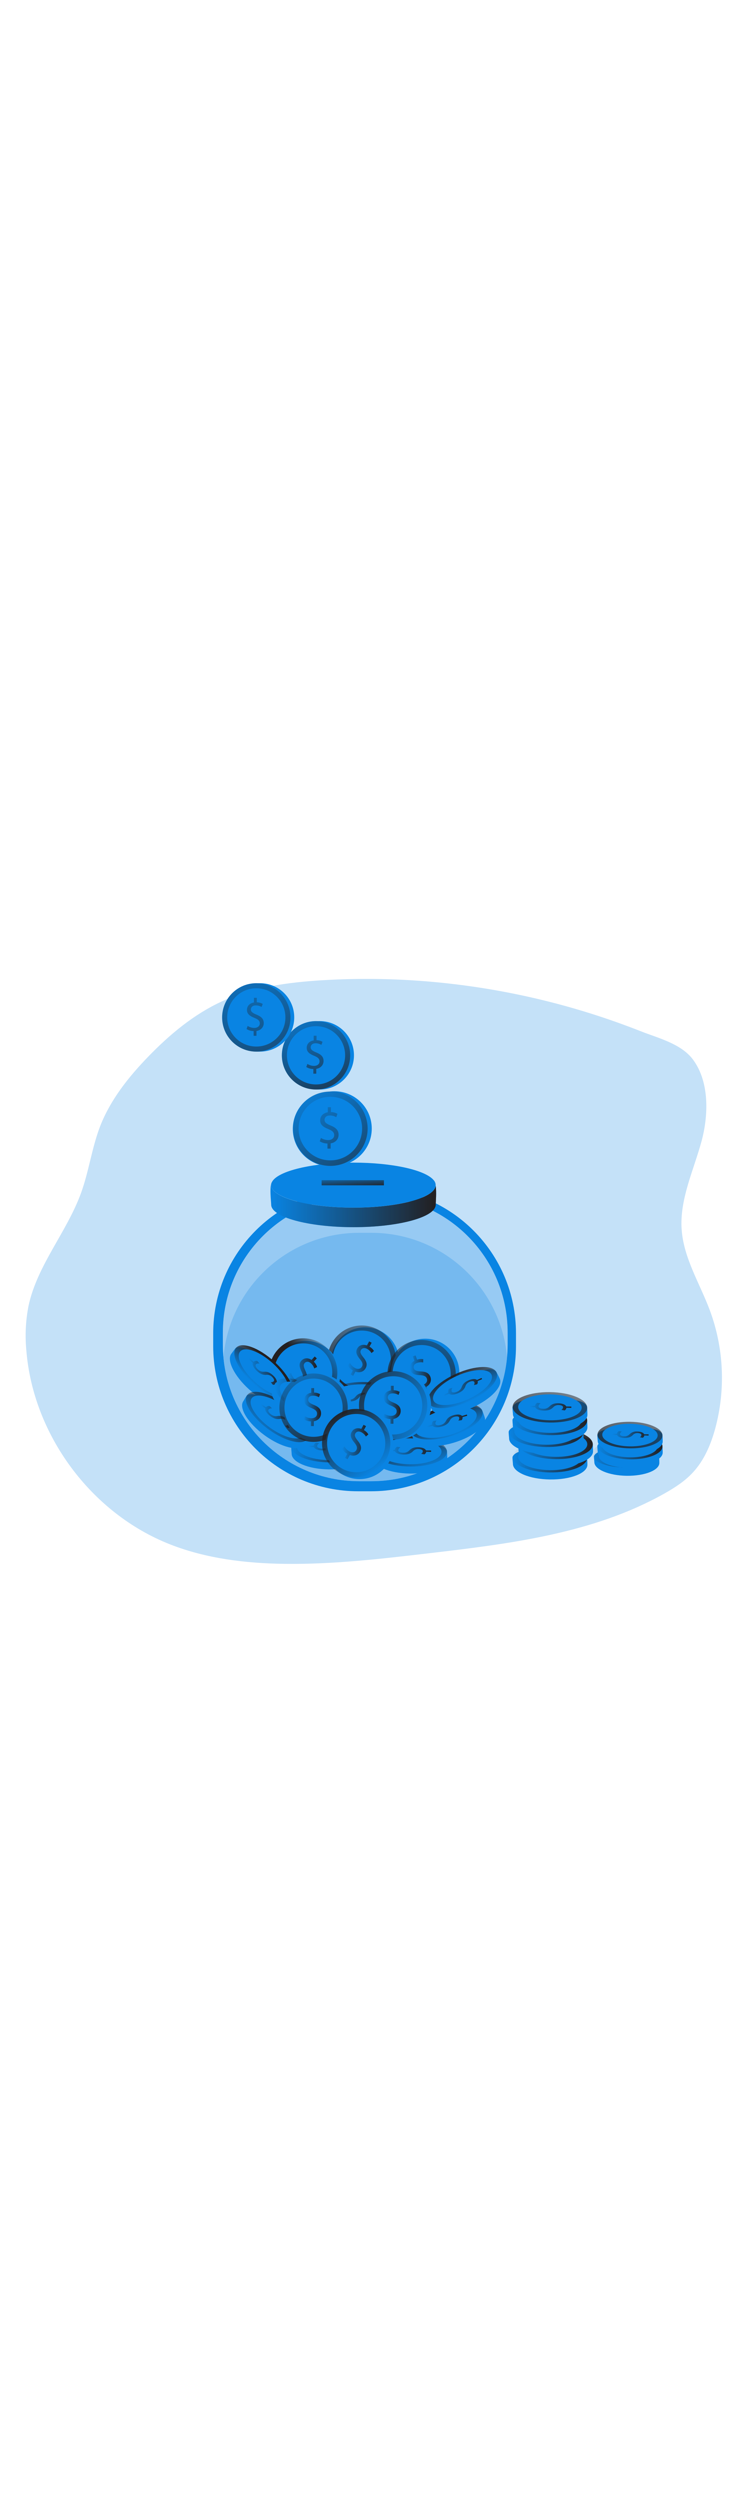 <svg id="_0265_money_jar" xmlns="http://www.w3.org/2000/svg" xmlns:xlink="http://www.w3.org/1999/xlink" viewBox="0 0 500 500" data-imageid="money-jar-54" imageName="Money Jar" class="illustrations_image" style="width: 148px;"><defs><style>.cls-1_money-jar-54{fill:url(#linear-gradient);}.cls-1_money-jar-54,.cls-2_money-jar-54,.cls-3_money-jar-54,.cls-4_money-jar-54,.cls-5_money-jar-54,.cls-6_money-jar-54,.cls-7_money-jar-54,.cls-8_money-jar-54,.cls-9_money-jar-54,.cls-10_money-jar-54,.cls-11_money-jar-54,.cls-12_money-jar-54,.cls-13_money-jar-54,.cls-14_money-jar-54,.cls-15_money-jar-54,.cls-16_money-jar-54,.cls-17_money-jar-54,.cls-18_money-jar-54,.cls-19_money-jar-54,.cls-20_money-jar-54,.cls-21_money-jar-54,.cls-22_money-jar-54,.cls-23_money-jar-54,.cls-24_money-jar-54,.cls-25_money-jar-54,.cls-26_money-jar-54,.cls-27_money-jar-54,.cls-28_money-jar-54,.cls-29_money-jar-54,.cls-30_money-jar-54,.cls-31_money-jar-54,.cls-32_money-jar-54,.cls-33_money-jar-54,.cls-34_money-jar-54,.cls-35_money-jar-54,.cls-36_money-jar-54,.cls-37_money-jar-54,.cls-38_money-jar-54,.cls-39_money-jar-54,.cls-40_money-jar-54,.cls-41_money-jar-54,.cls-42_money-jar-54,.cls-43_money-jar-54,.cls-44_money-jar-54,.cls-45_money-jar-54,.cls-46_money-jar-54,.cls-47_money-jar-54,.cls-48_money-jar-54,.cls-49_money-jar-54,.cls-50_money-jar-54,.cls-51_money-jar-54,.cls-52_money-jar-54,.cls-53_money-jar-54,.cls-54_money-jar-54,.cls-55_money-jar-54{stroke-width:0px;}.cls-2_money-jar-54{fill:url(#linear-gradient-38-money-jar-54);}.cls-3_money-jar-54{fill:url(#linear-gradient-33-money-jar-54);}.cls-4_money-jar-54{fill:url(#linear-gradient-29-money-jar-54);}.cls-5_money-jar-54{fill:url(#linear-gradient-32-money-jar-54);}.cls-6_money-jar-54{fill:url(#linear-gradient-30-money-jar-54);}.cls-7_money-jar-54{fill:url(#linear-gradient-31-money-jar-54);}.cls-8_money-jar-54{fill:url(#linear-gradient-36-money-jar-54);}.cls-9_money-jar-54{fill:url(#linear-gradient-39-money-jar-54);}.cls-10_money-jar-54{fill:url(#linear-gradient-34-money-jar-54);}.cls-11_money-jar-54{fill:url(#linear-gradient-37-money-jar-54);}.cls-12_money-jar-54{fill:url(#linear-gradient-35-money-jar-54);}.cls-13_money-jar-54{fill:url(#linear-gradient-28-money-jar-54);}.cls-14_money-jar-54{fill:url(#linear-gradient-25-money-jar-54);}.cls-15_money-jar-54{fill:url(#linear-gradient-11-money-jar-54);}.cls-16_money-jar-54{fill:url(#linear-gradient-12-money-jar-54);}.cls-17_money-jar-54{fill:url(#linear-gradient-13-money-jar-54);}.cls-18_money-jar-54{fill:url(#linear-gradient-10-money-jar-54);}.cls-19_money-jar-54{fill:url(#linear-gradient-17-money-jar-54);}.cls-20_money-jar-54{fill:url(#linear-gradient-16-money-jar-54);}.cls-21_money-jar-54{fill:url(#linear-gradient-19-money-jar-54);}.cls-22_money-jar-54{fill:url(#linear-gradient-15-money-jar-54);}.cls-23_money-jar-54{fill:url(#linear-gradient-23-money-jar-54);}.cls-24_money-jar-54{fill:url(#linear-gradient-21-money-jar-54);}.cls-25_money-jar-54{fill:url(#linear-gradient-18-money-jar-54);}.cls-26_money-jar-54{fill:url(#linear-gradient-14-money-jar-54);}.cls-27_money-jar-54{fill:url(#linear-gradient-22-money-jar-54);}.cls-28_money-jar-54{fill:url(#linear-gradient-20-money-jar-54);}.cls-29_money-jar-54{fill:url(#linear-gradient-27-money-jar-54);}.cls-30_money-jar-54{fill:url(#linear-gradient-24-money-jar-54);}.cls-31_money-jar-54{fill:url(#linear-gradient-26-money-jar-54);}.cls-32_money-jar-54{fill:url(#linear-gradient-45-money-jar-54);}.cls-33_money-jar-54{fill:url(#linear-gradient-46-money-jar-54);}.cls-34_money-jar-54{fill:url(#linear-gradient-44-money-jar-54);}.cls-35_money-jar-54{fill:url(#linear-gradient-48-money-jar-54);}.cls-36_money-jar-54{fill:url(#linear-gradient-49-money-jar-54);}.cls-37_money-jar-54{fill:url(#linear-gradient-47-money-jar-54);}.cls-38_money-jar-54{fill:url(#linear-gradient-42-money-jar-54);}.cls-39_money-jar-54{fill:url(#linear-gradient-43-money-jar-54);}.cls-40_money-jar-54{fill:url(#linear-gradient-40-money-jar-54);}.cls-41_money-jar-54{fill:url(#linear-gradient-41-money-jar-54);}.cls-42_money-jar-54{fill:url(#linear-gradient-53-money-jar-54);}.cls-43_money-jar-54{fill:url(#linear-gradient-51-money-jar-54);}.cls-44_money-jar-54{fill:url(#linear-gradient-52-money-jar-54);}.cls-45_money-jar-54{fill:url(#linear-gradient-50-money-jar-54);}.cls-46_money-jar-54{fill:url(#linear-gradient-4-money-jar-54);}.cls-47_money-jar-54{fill:url(#linear-gradient-2-money-jar-54);}.cls-48_money-jar-54{fill:url(#linear-gradient-3-money-jar-54);}.cls-49_money-jar-54{fill:url(#linear-gradient-8-money-jar-54);}.cls-50_money-jar-54{fill:url(#linear-gradient-9-money-jar-54);}.cls-51_money-jar-54{fill:url(#linear-gradient-7-money-jar-54);}.cls-52_money-jar-54{fill:url(#linear-gradient-5-money-jar-54);}.cls-53_money-jar-54{fill:url(#linear-gradient-6-money-jar-54);}.cls-54_money-jar-54{isolation:isolate;opacity:.24;}.cls-54_money-jar-54,.cls-55_money-jar-54{fill:#68e1fd;}</style><linearGradient id="linear-gradient-money-jar-54" x1="-162.51" y1="3847.05" x2="-156.7" y2="4047.01" gradientTransform="translate(409 4277.02) scale(1 -1)" gradientUnits="userSpaceOnUse"><stop offset="0" stop-color="#231f20" stop-opacity="0"/><stop offset="1" stop-color="#231f20"/></linearGradient><linearGradient id="linear-gradient-2-money-jar-54" x1="264.13" y1="259.27" x2="236.11" y2="353.1" gradientTransform="matrix(1,0,0,1,0,0)" xlink:href="#linear-gradient-money-jar-54"/><linearGradient id="linear-gradient-3-money-jar-54" x1="235.2" y1="323.4" x2="253.02" y2="323.4" gradientTransform="matrix(1,0,0,1,0,0)" xlink:href="#linear-gradient-money-jar-54"/><linearGradient id="linear-gradient-4-money-jar-54" x1="228.2" y1="315.79" x2="207.57" y2="330.99" gradientTransform="matrix(1,0,0,1,0,0)" xlink:href="#linear-gradient-money-jar-54"/><linearGradient id="linear-gradient-5-money-jar-54" x1="194.96" y1="331.99" x2="214.55" y2="331.99" gradientTransform="matrix(1,0,0,1,0,0)" xlink:href="#linear-gradient-money-jar-54"/><linearGradient id="linear-gradient-6-money-jar-54" x1="303.98" y1="271.17" x2="275.96" y2="365" gradientTransform="matrix(1,0,0,1,0,0)" xlink:href="#linear-gradient-money-jar-54"/><linearGradient id="linear-gradient-7-money-jar-54" x1="277.29" y1="333.73" x2="291.55" y2="333.73" gradientTransform="matrix(1,0,0,1,0,0)" xlink:href="#linear-gradient-money-jar-54"/><linearGradient id="linear-gradient-8-money-jar-54" x1="-220.01" y1="4040.18" x2="-107.92" y2="4040.18" gradientTransform="translate(403 4259.51) scale(1 -1)" xlink:href="#linear-gradient-money-jar-54"/><linearGradient id="linear-gradient-9-money-jar-54" x1="-170.65" y1="4078.84" x2="-170.12" y2="4068.7" xlink:href="#linear-gradient-money-jar-54"/><linearGradient id="linear-gradient-10-money-jar-54" x1="202.68" y1="138.6" x2="267.18" y2="229.5" gradientTransform="matrix(1,0,0,1,0,0)" xlink:href="#linear-gradient-money-jar-54"/><linearGradient id="linear-gradient-11-money-jar-54" x1="202.21" y1="138.93" x2="266.72" y2="229.83" gradientTransform="matrix(1,0,0,1,0,0)" xlink:href="#linear-gradient-money-jar-54"/><linearGradient id="linear-gradient-12-money-jar-54" x1="199.5" y1="78.76" x2="232.08" y2="169.11" gradientTransform="matrix(1,0,0,1,0,0)" xlink:href="#linear-gradient-money-jar-54"/><linearGradient id="linear-gradient-13-money-jar-54" x1="198.73" y1="79.04" x2="231.31" y2="169.39" gradientTransform="matrix(1,0,0,1,0,0)" xlink:href="#linear-gradient-money-jar-54"/><linearGradient id="linear-gradient-14-money-jar-54" x1="156.19" y1="32.28" x2="203.11" y2="197.35" gradientTransform="matrix(1,0,0,1,0,0)" xlink:href="#linear-gradient-money-jar-54"/><linearGradient id="linear-gradient-15-money-jar-54" x1="155.34" y1="32.53" x2="202.25" y2="197.59" gradientTransform="matrix(1,0,0,1,0,0)" xlink:href="#linear-gradient-money-jar-54"/><linearGradient id="linear-gradient-16-money-jar-54" x1="282.39" y1="401.49" x2="273.6" y2="375.1" gradientTransform="translate(659.27 103.3) rotate(89.18)" xlink:href="#linear-gradient-money-jar-54"/><linearGradient id="linear-gradient-17-money-jar-54" x1="263.68" y1="385.58" x2="291.66" y2="385.58" gradientTransform="matrix(1,0,0,1,0,0)" xlink:href="#linear-gradient-money-jar-54"/><linearGradient id="linear-gradient-18-money-jar-54" x1="346.87" y1="390.03" x2="397.28" y2="390.03" gradientTransform="translate(756.74 12.42) rotate(89.18)" xlink:href="#linear-gradient-money-jar-54"/><linearGradient id="linear-gradient-19-money-jar-54" x1="358.53" y1="389.61" x2="386.54" y2="389.61" gradientTransform="matrix(1,0,0,1,0,0)" xlink:href="#linear-gradient-money-jar-54"/><linearGradient id="linear-gradient-20-money-jar-54" x1="350.67" y1="381.02" x2="401.08" y2="381.02" gradientTransform="translate(751.48 -.27) rotate(89.18)" xlink:href="#linear-gradient-money-jar-54"/><linearGradient id="linear-gradient-21-money-jar-54" x1="362.33" y1="380.6" x2="390.34" y2="380.6" gradientTransform="matrix(1,0,0,1,0,0)" xlink:href="#linear-gradient-money-jar-54"/><linearGradient id="linear-gradient-22-money-jar-54" x1="344.27" y1="372.83" x2="394.67" y2="372.83" gradientTransform="translate(736.97 -1.94) rotate(89.18)" xlink:href="#linear-gradient-money-jar-54"/><linearGradient id="linear-gradient-23-money-jar-54" x1="355.93" y1="372.4" x2="383.91" y2="372.4" gradientTransform="matrix(1,0,0,1,0,0)" xlink:href="#linear-gradient-money-jar-54"/><linearGradient id="linear-gradient-24-money-jar-54" x1="346.87" y1="364.82" x2="397.28" y2="364.82" gradientTransform="translate(731.54 -12.43) rotate(89.18)" xlink:href="#linear-gradient-money-jar-54"/><linearGradient id="linear-gradient-25-money-jar-54" x1="358.53" y1="364.41" x2="386.54" y2="364.41" gradientTransform="matrix(1,0,0,1,0,0)" xlink:href="#linear-gradient-money-jar-54"/><linearGradient id="linear-gradient-26-money-jar-54" x1="389.84" y1="296.81" x2="361.83" y2="390.64" gradientTransform="translate(723.03 -20.82) rotate(89.18)" xlink:href="#linear-gradient-money-jar-54"/><linearGradient id="linear-gradient-27-money-jar-54" x1="358.53" y1="355.87" x2="386.54" y2="355.87" gradientTransform="matrix(1,0,0,1,0,0)" xlink:href="#linear-gradient-money-jar-54"/><linearGradient id="linear-gradient-28-money-jar-54" x1="400.23" y1="387.96" x2="444.21" y2="387.96" gradientTransform="translate(805.94 -38.12) rotate(89.43)" xlink:href="#linear-gradient-money-jar-54"/><linearGradient id="linear-gradient-29-money-jar-54" x1="412.1" y1="389.08" x2="436.56" y2="389.08" gradientTransform="matrix(1,0,0,1,0,0)" xlink:href="#linear-gradient-money-jar-54"/><linearGradient id="linear-gradient-30-money-jar-54" x1="404.24" y1="382.47" x2="448.22" y2="382.47" gradientTransform="translate(802.56 -49.19) rotate(89.18)" xlink:href="#linear-gradient-money-jar-54"/><linearGradient id="linear-gradient-31-money-jar-54" x1="414.39" y1="382.09" x2="438.82" y2="382.09" gradientTransform="matrix(1,0,0,1,0,0)" xlink:href="#linear-gradient-money-jar-54"/><linearGradient id="linear-gradient-32-money-jar-54" x1="444.7" y1="313.19" x2="416.68" y2="407.02" gradientTransform="translate(795.14 -56.51) rotate(89.18)" xlink:href="#linear-gradient-money-jar-54"/><linearGradient id="linear-gradient-33-money-jar-54" x1="414.38" y1="374.67" x2="438.82" y2="374.67" gradientTransform="matrix(1,0,0,1,0,0)" xlink:href="#linear-gradient-money-jar-54"/><linearGradient id="linear-gradient-34-money-jar-54" x1="306.82" y1="376.17" x2="298.59" y2="357.93" gradientTransform="translate(115.39 -70.34) rotate(16.37)" xlink:href="#linear-gradient-money-jar-54"/><linearGradient id="linear-gradient-35-money-jar-54" x1="289" y1="365.49" x2="316.11" y2="365.49" gradientTransform="matrix(1,0,0,1,0,0)" xlink:href="#linear-gradient-money-jar-54"/><linearGradient id="linear-gradient-36-money-jar-54" x1="197.15" y1="383.22" x2="247.55" y2="383.22" gradientTransform="translate(602.35 155.41) rotate(89.18)" xlink:href="#linear-gradient-money-jar-54"/><linearGradient id="linear-gradient-37-money-jar-54" x1="208.81" y1="382.78" x2="236.79" y2="382.78" gradientTransform="matrix(1,0,0,1,0,0)" xlink:href="#linear-gradient-money-jar-54"/><linearGradient id="linear-gradient-38-money-jar-54" x1="317.84" y1="352.6" x2="307.19" y2="331.75" gradientTransform="translate(166.09 -97.47) rotate(23.94)" xlink:href="#linear-gradient-money-jar-54"/><linearGradient id="linear-gradient-39-money-jar-54" x1="300.22" y1="342.5" x2="326.17" y2="342.5" gradientTransform="matrix(1,0,0,1,0,0)" xlink:href="#linear-gradient-money-jar-54"/><linearGradient id="linear-gradient-40-money-jar-54" x1="171.65" y1="340.43" x2="183.92" y2="326.96" gradientTransform="translate(306.46 -22.51) rotate(48)" xlink:href="#linear-gradient-money-jar-54"/><linearGradient id="linear-gradient-41-money-jar-54" x1="168.41" y1="332.98" x2="189.72" y2="332.98" gradientTransform="matrix(1,0,0,1,0,0)" xlink:href="#linear-gradient-money-jar-54"/><linearGradient id="linear-gradient-42-money-jar-54" x1="215.72" y1="349.69" x2="265.96" y2="349.69" gradientTransform="translate(33.14 -20.64) rotate(5.27)" xlink:href="#linear-gradient-money-jar-54"/><linearGradient id="linear-gradient-43-money-jar-54" x1="227.27" y1="349.4" x2="255.23" y2="349.4" gradientTransform="matrix(1,0,0,1,0,0)" xlink:href="#linear-gradient-money-jar-54"/><linearGradient id="linear-gradient-44-money-jar-54" x1="176.11" y1="374.72" x2="198.27" y2="351.91" gradientTransform="translate(370.52 -2.43) rotate(53.94)" xlink:href="#linear-gradient-money-jar-54"/><linearGradient id="linear-gradient-45-money-jar-54" x1="176.6" y1="362.86" x2="199.68" y2="362.86" gradientTransform="matrix(1,0,0,1,0,0)" xlink:href="#linear-gradient-money-jar-54"/><linearGradient id="linear-gradient-46-money-jar-54" x1="185.92" y1="351.77" x2="231.31" y2="351.77" gradientTransform="translate(418.21 .58) rotate(61.5)" xlink:href="#linear-gradient-money-jar-54"/><linearGradient id="linear-gradient-47-money-jar-54" x1="196.68" y1="351.69" x2="221.65" y2="351.69" gradientTransform="matrix(1,0,0,1,0,0)" xlink:href="#linear-gradient-money-jar-54"/><linearGradient id="linear-gradient-48-money-jar-54" x1="293.16" y1="369.13" x2="228.87" y2="335.69" gradientTransform="matrix(1,0,0,1,0,0)" xlink:href="#linear-gradient-money-jar-54"/><linearGradient id="linear-gradient-49-money-jar-54" x1="259.41" y1="354.58" x2="271.1" y2="354.58" gradientTransform="matrix(1,0,0,1,0,0)" xlink:href="#linear-gradient-money-jar-54"/><linearGradient id="linear-gradient-50-money-jar-54" x1="200.69" y1="314.43" x2="223.82" y2="399.46" gradientTransform="matrix(1,0,0,1,0,0)" xlink:href="#linear-gradient-money-jar-54"/><linearGradient id="linear-gradient-51-money-jar-54" x1="205.57" y1="356.14" x2="217.25" y2="356.14" gradientTransform="matrix(1,0,0,1,0,0)" xlink:href="#linear-gradient-money-jar-54"/><linearGradient id="linear-gradient-52-money-jar-54" x1="254.12" y1="399.49" x2="226.1" y2="358.93" gradientTransform="matrix(1,0,0,1,0,0)" xlink:href="#linear-gradient-money-jar-54"/><linearGradient id="linear-gradient-53-money-jar-54" x1="231.42" y1="379.75" x2="249.24" y2="379.75" gradientTransform="matrix(1,0,0,1,0,0)" xlink:href="#linear-gradient-money-jar-54"/></defs><path id="background_money-jar-54" class="cls-54_money-jar-54 targetColor" d="M218.15,67.72c-23.28,1.43-46.88,4.58-68.09,14.34-18.96,8.71-35.29,22.35-49.81,37.34-13.32,13.75-25.51,29.07-32.47,46.91-5.59,14.49-7.57,30.17-12.83,44.84-9.58,26.58-29.73,48.95-35.64,76.56-1.95,9.87-2.45,19.97-1.5,29.99,4.53,57.2,43.82,110.22,97.21,131.19,24.52,9.63,51.13,12.83,77.46,13.18,32.65.44,65.2-3.35,97.63-7.14,54.83-6.42,111.3-13.33,159.42-40.38,6.98-3.93,13.83-8.32,19.25-14.2,7.68-8.25,12.21-18.96,15.17-29.84,7.09-26.32,5.81-54.19-3.67-79.74-6.77-18.11-17.69-35.2-19.07-54.48-1.47-20.45,8.01-39.86,13.41-59.64,4.69-17.2,5.56-39.93-5.62-55.14-7.98-10.86-23.49-14.6-35.44-19.3-43.89-17.3-89.96-28.4-136.91-33-26.09-2.56-52.34-3.06-78.51-1.48Z" style="fill: rgb(9, 132, 227);"/><g id="coin_bottle_money-jar-54"><ellipse class="cls-1_money-jar-54" cx="247.22" cy="405.04" rx="93.62" ry="14.02"/><path class="cls-55_money-jar-54 targetColor" d="M251.03,208.17h-8.7c-54.17,0-98.08,43.91-98.08,98.08h0v8.7c0,54.17,43.91,98.08,98.08,98.08h8.7c54.17,0,98.08-43.91,98.08-98.08v-8.7c0-54.17-43.91-98.08-98.08-98.08h0ZM343.45,313.99c0,50.95-41.29,92.25-92.24,92.25h-8.17c-50.95,0-92.25-41.29-92.25-92.24v-8.2c0-50.94,41.3-92.23,92.25-92.23h8.17c50.94,0,92.24,41.29,92.25,92.23v8.19Z" style="fill: rgb(9, 132, 227);"/><path class="cls-54_money-jar-54 targetColor" d="M343.45,305.8v8.19c0,2.81-.11,5.6-.37,8.32-4.31,47.53-44.15,83.93-91.88,83.93h-8.16c-47.72-.01-87.55-36.41-91.85-83.93-.26-2.75-.37-5.5-.37-8.32v-8.19c0-50.93,41.29-92.22,92.22-92.23h8.16c50.94,0,92.24,41.29,92.25,92.23Z" style="fill: rgb(9, 132, 227);"/><path class="cls-54_money-jar-54 targetColor" d="M343.08,322.31c-4.31,47.53-44.15,83.93-91.88,83.93h-8.16c-47.72-.01-87.55-36.41-91.85-83.93,4.3-47.54,44.16-83.94,91.89-83.92h8.16c47.71,0,87.54,36.4,91.84,83.92Z" style="fill: rgb(9, 132, 227);"/><circle class="cls-55_money-jar-54 targetColor" cx="247.02" cy="325.36" r="23.11" style="fill: rgb(9, 132, 227);"/><circle class="cls-47_money-jar-54" cx="244.76" cy="324.12" r="23.11"/><circle class="cls-55_money-jar-54 targetColor" cx="244.76" cy="324.12" r="19.69" style="fill: rgb(9, 132, 227);"/><path class="cls-48_money-jar-54" d="M237.2,334.12l1.52-2.75c-1.48-.82-2.7-2.04-3.52-3.51l1.66-1.47c.76,1.4,1.9,2.56,3.3,3.34,1.94,1.07,3.87.67,4.73-.92.86-1.59.27-3.02-1.3-4.96-2.19-2.63-3.23-4.84-1.92-7.21s3.81-3.12,6.56-2.14l1.52-2.75,1.7.92-1.47,2.65c1.24.7,2.29,1.71,3.03,2.92l-1.68,1.43c-.7-1.2-1.71-2.18-2.93-2.83-2.11-1.15-3.6-.34-4.2.76-.79,1.42-.16,2.69,1.68,4.99,2.19,2.7,2.83,4.9,1.48,7.33-1.18,2.16-3.8,3.36-6.88,2.27l-1.56,2.85-1.73-.93Z"/><circle class="cls-55_money-jar-54 targetColor" cx="207.03" cy="334.53" r="23.11" style="fill: rgb(9, 132, 227);"/><circle class="cls-46_money-jar-54" cx="205.14" cy="332.79" r="23.11"/><circle class="cls-55_money-jar-54 targetColor" cx="205.14" cy="332.79" r="19.69" style="fill: rgb(9, 132, 227);"/><path class="cls-52_money-jar-54" d="M195.42,340.7l2.14-2.32c-1.24-1.15-2.14-2.62-2.59-4.24l1.96-1.04c.4,1.55,1.23,2.94,2.41,4.02,1.63,1.5,3.6,1.58,4.81.26s.98-2.87-.09-5.12c-1.5-3.07-1.98-5.5-.15-7.47,1.83-1.97,4.45-2.11,6.88-.51l2.13-2.33,1.43,1.31-2.05,2.24c1.05.97,1.82,2.19,2.25,3.55l-1.94.99c-.41-1.32-1.16-2.51-2.19-3.44-1.77-1.63-3.41-1.18-4.25-.27-1.1,1.2-.8,2.58.45,5.24,1.48,3.14,1.58,5.44-.3,7.49-1.67,1.83-4.49,2.36-7.22.58l-2.2,2.39-1.47-1.33Z"/><circle class="cls-55_money-jar-54 targetColor" cx="287.69" cy="333.04" r="23.11" style="fill: rgb(9, 132, 227);"/><circle class="cls-53_money-jar-54" cx="285.26" cy="333.89" r="23.11"/><circle class="cls-55_money-jar-54 targetColor" cx="285.26" cy="333.89" r="19.69" style="fill: rgb(9, 132, 227);"/><path class="cls-51_money-jar-54" d="M287.63,346.19l-1.04-2.98c-1.6.55-3.32.64-4.97.27v-2.22c1.55.38,3.18.31,4.69-.21,2.09-.73,3.09-2.43,2.5-4.12-.59-1.69-2.06-2.23-4.58-2.35-3.42-.14-5.75-.84-6.65-3.42s.25-4.91,2.8-6.3l-1.04-2.98,1.83-.63,1,2.86c1.35-.46,2.8-.56,4.2-.3l-.06,2.2c-1.36-.28-2.77-.18-4.07.29-2.26.79-2.65,2.45-2.24,3.67.53,1.54,1.89,1.92,4.82,2.1,3.47.17,5.5,1.18,6.42,3.8.82,2.33-.05,5.08-2.91,6.64l1.07,3.07-1.79.6Z"/><path class="cls-55_money-jar-54 targetColor" d="M294.8,219.39c0,8.38-24.92,15.2-55.65,15.2s-55.67-6.82-55.67-15.2c0-1.83-1.39-12.68.53-15.33-.35.65-.53,1.37-.53,2.11,0,8.41,24.92,15.21,55.67,15.21s55-6.63,55.62-14.89c.68,4.5.03,11.32.03,12.91Z" style="fill: rgb(9, 132, 227);"/><path class="cls-49_money-jar-54" d="M294.8,219.39c0,8.38-24.92,15.2-55.65,15.2s-55.67-6.82-55.67-15.2c0-1.83-1.39-12.68.53-15.33-.35.65-.53,1.37-.53,2.11,0,8.41,24.92,15.21,55.67,15.21s55-6.63,55.62-14.89c.68,4.5.03,11.32.03,12.91Z"/><path class="cls-55_money-jar-54 targetColor" d="M294.77,206.47c-.6,8.25-25.27,14.89-55.62,14.89s-55.67-6.79-55.67-15.21c0-.74.18-1.46.53-2.11h0c3.85-7.42,27.06-13.07,55.18-13.07,26.49,0,48.65,5.06,54.23,11.85.22.19.4.42.54.68.43.93.71,1.94.82,2.96Z" style="fill: rgb(9, 132, 227);"/><path class="cls-55_money-jar-54 targetColor" d="M294.8,206.16c.01.1.01.21,0,.31-.11-1.04-.4-2.05-.85-2.99.56.78.86,1.72.85,2.68Z" style="fill: rgb(9, 132, 227);"/><rect class="cls-50_money-jar-54" x="217.61" y="202.84" width="42.14" height="3.46"/><circle class="cls-55_money-jar-54 targetColor" cx="226.32" cy="167.97" r="25.21" style="fill: rgb(9, 132, 227);"/><circle class="cls-55_money-jar-54 targetColor" cx="223.31" cy="168.22" r="25.21" style="fill: rgb(9, 132, 227);"/><circle class="cls-18_money-jar-54" cx="223.52" cy="167.97" r="25.21"/><circle class="cls-55_money-jar-54 targetColor" cx="223.52" cy="167.97" r="21.48" style="fill: rgb(9, 132, 227);"/><path class="cls-15_money-jar-54" d="M221.55,181.5v-3.45c-1.84,0-3.65-.52-5.22-1.49l.82-2.28c1.46.95,3.17,1.45,4.91,1.46,2.42,0,4.05-1.39,4.05-3.34s-1.33-3.03-3.85-4.06c-3.47-1.36-5.63-2.92-5.63-5.89s2.02-4.98,5.15-5.5v-3.44h2.11v3.31c1.56,0,3.09.42,4.44,1.19l-.85,2.25c-1.3-.77-2.79-1.17-4.3-1.15-2.62,0-3.61,1.57-3.61,2.92,0,1.78,1.26,2.67,4.23,3.89,3.51,1.44,5.29,3.21,5.29,6.24,0,2.69-1.83,5.22-5.39,5.79v3.55h-2.14Z"/><circle class="cls-55_money-jar-54 targetColor" cx="216.38" cy="118.46" r="23.11" style="fill: rgb(9, 132, 227);"/><circle class="cls-55_money-jar-54 targetColor" cx="213.82" cy="118.46" r="23.11" style="fill: rgb(9, 132, 227);"/><circle class="cls-16_money-jar-54" cx="213.82" cy="118.46" r="23.11"/><circle class="cls-55_money-jar-54 targetColor" cx="213.82" cy="118.46" r="19.69" style="fill: rgb(9, 132, 227);"/><path class="cls-17_money-jar-54" d="M212.01,130.86v-3.13c-1.69,0-3.35-.48-4.78-1.37l.75-2.09c1.34.86,2.9,1.33,4.5,1.34,2.22,0,3.72-1.28,3.72-3.06s-1.22-2.75-3.54-3.72c-3.18-1.25-5.15-2.69-5.15-5.4s1.83-4.58,4.72-5.03v-3.18h1.93v3.02c1.43.01,2.82.39,4.06,1.1l-.78,2.06c-1.18-.71-2.54-1.09-3.92-1.08-2.41,0-3.32,1.44-3.32,2.69,0,1.62,1.15,2.44,3.88,3.56,3.22,1.32,4.84,2.94,4.84,5.72,0,2.47-1.71,4.78-4.93,5.32v3.24l-1.98.02Z"/><circle class="cls-55_money-jar-54 targetColor" cx="175.97" cy="92.85" r="23.11" style="fill: rgb(9, 132, 227);"/><circle class="cls-55_money-jar-54 targetColor" cx="173.41" cy="92.85" r="23.11" style="fill: rgb(9, 132, 227);"/><circle class="cls-26_money-jar-54" cx="173.41" cy="92.85" r="23.11"/><circle class="cls-55_money-jar-54 targetColor" cx="173.41" cy="92.85" r="19.69" style="fill: rgb(9, 132, 227);"/><path class="cls-22_money-jar-54" d="M171.6,105.25v-3.18c-1.69,0-3.34-.48-4.78-1.37l.74-2.09c1.34.87,2.9,1.33,4.5,1.34,2.22,0,3.72-1.27,3.72-3.06s-1.22-2.75-3.53-3.67c-3.19-1.26-5.16-2.69-5.16-5.41s1.83-4.58,4.72-5.03v-3.17h1.93v3.03c1.41.02,2.8.4,4.02,1.1l-.78,2.06c-1.19-.71-2.55-1.08-3.93-1.06-2.41,0-3.32,1.44-3.32,2.69,0,1.62,1.15,2.44,3.88,3.57,3.22,1.31,4.84,2.93,4.84,5.72,0,2.47-1.71,4.78-4.93,5.31v3.24h-1.93Z"/><path class="cls-55_money-jar-54 targetColor" d="M277.28,401.06c-13.92-.2-25.14-4.97-25.06-10.64,0-.63-.48-4.18-.2-4.78,2.19-4.77,13.17-5.33,25.55-5.15,12.17.17,22.39,0,24.67,4.7.33.67.38,5.22.38,5.94-.07,5.68-11.43,10.12-25.34,9.93Z" style="fill: rgb(9, 132, 227);"/><ellipse class="cls-20_money-jar-54" cx="277.24" cy="386.03" rx="10.28" ry="25.21" transform="translate(-112.72 657.72) rotate(-89.18)"/><ellipse class="cls-55_money-jar-54 targetColor" cx="277.24" cy="386.03" rx="8.76" ry="21.48" transform="translate(-112.72 657.72) rotate(-89.18)" style="fill: rgb(9, 132, 227);"/><path class="cls-19_money-jar-54" d="M263.7,385.01l3.45.05c.13-.91.71-1.7,1.53-2.11l2.27.37c-.8.37-1.37,1.11-1.51,1.98,0,.98,1.37,1.67,3.32,1.7,1.52.12,3.01-.43,4.08-1.51,1.38-1.4,2.97-2.25,5.93-2.21s4.97.92,5.45,2.18l3.45.05v.86l-3.31-.05c-.11.75-.56,1.41-1.22,1.79l-2.25-.38c.65-.35,1.1-1,1.18-1.74,0-1.06-1.55-1.49-2.91-1.51-1.49-.09-2.94.53-3.91,1.67-1.45,1.41-3.24,2.11-6.27,2.07-2.69-.05-5.2-.84-5.76-2.28l-3.55-.05.02-.86Z"/><path class="cls-55_money-jar-54 targetColor" d="M372.09,405.06c-13.92-.19-25.14-4.96-25.06-10.64,0-.63-.48-4.17-.2-4.77,2.2-4.77,13.18-5.33,25.55-5.16,12.18.17,22.4,0,24.68,4.7.32.68.38,5.23.38,5.94-.07,5.68-11.42,10.13-25.35,9.93Z" style="fill: rgb(9, 132, 227);"/><ellipse class="cls-25_money-jar-54" cx="372.07" cy="390.03" rx="10.28" ry="25.21" transform="translate(-23.25 756.48) rotate(-89.18)"/><ellipse class="cls-55_money-jar-54 targetColor" cx="372.07" cy="390.03" rx="8.76" ry="21.48" transform="translate(-23.25 756.48) rotate(-89.18)" style="fill: rgb(9, 132, 227);"/><path class="cls-21_money-jar-54" d="M358.53,389.01l3.44.05c.14-.91.71-1.7,1.53-2.11l2.28.37c-.8.37-1.36,1.11-1.49,1.98,0,.99,1.37,1.68,3.32,1.7,1.51.11,3-.44,4.08-1.51,1.38-1.4,2.96-2.25,5.92-2.22s4.97.92,5.5,2.18h3.44v.86h-3.31c-.1.77-.55,1.45-1.22,1.83l-2.24-.38c.65-.35,1.09-1,1.18-1.73,0-1.07-1.55-1.49-2.91-1.51-1.49-.09-2.94.53-3.9,1.67-1.46,1.41-3.24,2.11-6.27,2.06-2.69,0-5.21-.83-5.77-2.28l-3.55-.05-.03-.92Z"/><path class="cls-55_money-jar-54 targetColor" d="M375.91,396.06c-13.92-.2-25.14-4.96-25.06-10.64,0-.63-.48-4.17-.2-4.77,2.19-4.78,13.17-5.33,25.55-5.16,12.18.17,22.39,0,24.68,4.7.32.68.38,5.23.37,5.94-.07,5.68-11.43,10.16-25.34,9.93Z" style="fill: rgb(9, 132, 227);"/><ellipse class="cls-28_money-jar-54" cx="375.88" cy="381.02" rx="10.28" ry="25.21" transform="translate(-10.49 751.41) rotate(-89.18)"/><ellipse class="cls-55_money-jar-54 targetColor" cx="375.88" cy="381.02" rx="8.76" ry="21.48" transform="translate(-10.49 751.41) rotate(-89.18)" style="fill: rgb(9, 132, 227);"/><path class="cls-24_money-jar-54" d="M362.33,380.01l3.44.05c.12-.92.7-1.71,1.53-2.11l2.28.37c-.8.36-1.36,1.11-1.49,1.98,0,.99,1.37,1.68,3.31,1.7,1.52.12,3.01-.44,4.08-1.52,1.38-1.39,2.97-2.25,5.93-2.21,2.96.04,4.97.92,5.5,2.18h3.44v.86h-3.31c-.1.77-.55,1.44-1.22,1.83l-2.25-.38c.65-.35,1.09-1,1.18-1.73,0-1.07-1.54-1.49-2.91-1.52-1.49-.08-2.94.54-3.91,1.68-1.45,1.41-3.23,2.11-6.26,2.06-2.69,0-5.21-.84-5.77-2.28l-3.55-.05-.03-.92Z"/><path class="cls-55_money-jar-54 targetColor" d="M369.5,387.85c-13.91-.19-25.13-4.96-25.05-10.64,0-.63-.48-4.17-.21-4.77,2.2-4.77,13.18-5.33,25.55-5.16,12.18.17,22.4,0,24.68,4.7.33.68.38,5.23.38,5.94-.08,5.68-11.43,10.12-25.35,9.93Z" style="fill: rgb(9, 132, 227);"/><ellipse class="cls-27_money-jar-54" cx="369.47" cy="372.83" rx="10.28" ry="25.21" transform="translate(-8.61 736.93) rotate(-89.18)"/><ellipse class="cls-55_money-jar-54 targetColor" cx="369.47" cy="372.83" rx="8.76" ry="21.48" transform="translate(-8.61 736.93) rotate(-89.18)" style="fill: rgb(9, 132, 227);"/><path class="cls-23_money-jar-54" d="M355.93,371.8l3.45.05c.13-.91.7-1.7,1.52-2.11l2.28.37c-.8.37-1.36,1.11-1.49,1.98,0,.99,1.37,1.68,3.32,1.7,1.52.12,3.01-.44,4.08-1.51,1.38-1.4,2.96-2.25,5.93-2.22,2.82.05,4.96.92,5.45,2.18l3.45.05v.86l-3.3-.05c-.1.77-.55,1.45-1.22,1.83l-2.25-.38c.65-.35,1.09-1,1.18-1.73,0-1.07-1.55-1.49-2.91-1.51-1.49-.09-2.94.53-3.91,1.67-1.45,1.41-3.24,2.11-6.27,2.06-2.69,0-5.21-.83-5.77-2.28l-3.54-.05v-.92Z"/><path class="cls-55_money-jar-54 targetColor" d="M372.09,379.85c-13.92-.2-25.14-4.96-25.06-10.64,0-.63-.48-4.17-.2-4.77,2.2-4.78,13.18-5.33,25.55-5.16,12.18.17,22.4,0,24.68,4.7.32.68.38,5.23.38,5.94-.07,5.68-11.42,10.13-25.35,9.93Z" style="fill: rgb(9, 132, 227);"/><ellipse class="cls-30_money-jar-54" cx="372.07" cy="364.82" rx="10.28" ry="25.21" transform="translate(1.96 731.64) rotate(-89.18)"/><ellipse class="cls-55_money-jar-54 targetColor" cx="372.07" cy="364.82" rx="8.76" ry="21.48" transform="translate(1.96 731.64) rotate(-89.18)" style="fill: rgb(9, 132, 227);"/><path class="cls-14_money-jar-54" d="M358.53,363.8l3.44.05c.14-.91.71-1.7,1.53-2.11l2.28.37c-.8.37-1.36,1.11-1.49,1.98,0,.99,1.37,1.68,3.32,1.7,1.51.11,3-.44,4.08-1.51,1.38-1.4,2.96-2.25,5.92-2.22,2.96.04,4.97.92,5.5,2.18h3.44v.88h-3.31c-.1.77-.55,1.45-1.22,1.83l-2.24-.38c.65-.35,1.09-1,1.18-1.73,0-1.07-1.55-1.49-2.91-1.51-1.49-.09-2.94.53-3.9,1.67-1.46,1.41-3.24,2.11-6.27,2.06-2.69,0-5.21-.83-5.77-2.28l-3.55-.05-.03-.93Z"/><path class="cls-55_money-jar-54 targetColor" d="M372.09,371.35c-13.92-.2-25.14-4.97-25.06-10.64,0-.63-.48-4.18-.2-4.78,2.2-4.77,13.18-5.33,25.55-5.15,12.18.17,22.4,0,24.68,4.7.32.67.38,5.22.38,5.94-.07,5.67-11.42,10.13-25.35,9.93Z" style="fill: rgb(9, 132, 227);"/><ellipse class="cls-31_money-jar-54" cx="372.08" cy="356.32" rx="10.28" ry="25.21" transform="translate(10.47 723.25) rotate(-89.18)"/><ellipse class="cls-55_money-jar-54 targetColor" cx="372.08" cy="356.32" rx="8.76" ry="21.48" transform="translate(10.47 723.25) rotate(-89.18)" style="fill: rgb(9, 132, 227);"/><path class="cls-29_money-jar-54" d="M358.53,355.3l3.44.05c.14-.91.71-1.7,1.53-2.11l2.28.37c-.8.37-1.35,1.11-1.49,1.98,0,.99,1.37,1.68,3.32,1.7,1.52.12,3.01-.44,4.08-1.51,1.38-1.4,2.96-2.25,5.92-2.21s4.97.92,5.5,2.18l3.44.05v.86l-3.31-.05c-.11.75-.56,1.41-1.22,1.79l-2.24-.38c.65-.36,1.09-1,1.18-1.74,0-1.06-1.55-1.49-2.91-1.51-1.49-.09-2.94.53-3.9,1.67-1.46,1.41-3.24,2.11-6.27,2.07-2.69,0-5.21-.84-5.77-2.28l-3.55-.05-.03-.87Z"/><path class="cls-55_money-jar-54 targetColor" d="M423.99,402.57c-12.14-.17-21.93-4.34-21.87-9.29,0-.55-.41-3.67-.17-4.16,1.92-4.16,11.49-4.66,22.29-4.5,10.63.16,19.55,0,21.54,4.11.28.59.34,4.58.33,5.18-.07,4.96-9.97,8.81-22.12,8.66Z" style="fill: rgb(9, 132, 227);"/><ellipse class="cls-13_money-jar-54" cx="422.22" cy="387.96" rx="8.97" ry="21.99" transform="translate(30.06 806.28) rotate(-89.43)"/><ellipse class="cls-55_money-jar-54 targetColor" cx="423.96" cy="389.46" rx="7.64" ry="18.74" transform="translate(28.47 807.8) rotate(-89.18)" style="fill: rgb(9, 132, 227);"/><path class="cls-4_money-jar-54" d="M412.14,388.56l3.01.05c.12-.79.61-1.47,1.33-1.83l1.99.32c-.69.33-1.18.98-1.3,1.73,0,.86,1.2,1.46,2.9,1.48,1.32.09,2.62-.39,3.56-1.32,1.34-1.39,3.24-2.1,5.17-1.92,2.47,0,4.34.77,4.77,1.9l3.01.05v.75l-2.88-.05c-.1.66-.49,1.23-1.06,1.57l-1.96-.34c.57-.31.94-.88,1.02-1.52,0-.92-1.36-1.3-2.54-1.32-1.3-.08-2.57.46-3.41,1.46-1.27,1.23-2.82,1.83-5.5,1.83-2.35,0-4.58-.72-5.03-1.99h-3.09l.04-.84Z"/><path class="cls-55_money-jar-54 targetColor" d="M426.26,395.58c-12.14-.17-21.93-4.33-21.86-9.29,0-.55-.41-3.67-.17-4.16,1.92-4.16,11.49-4.65,22.29-4.5,10.62.16,19.54,0,21.53,4.11.29.59.34,4.58.33,5.18-.06,4.96-9.97,8.84-22.12,8.66Z" style="fill: rgb(9, 132, 227);"/><ellipse class="cls-6_money-jar-54" cx="426.23" cy="382.47" rx="8.97" ry="21.99" transform="translate(37.7 803.18) rotate(-89.18)"/><ellipse class="cls-55_money-jar-54 targetColor" cx="426.23" cy="382.47" rx="7.64" ry="18.74" transform="translate(37.7 803.18) rotate(-89.18)" style="fill: rgb(9, 132, 227);"/><path class="cls-7_money-jar-54" d="M414.41,381.63h3c.12-.79.62-1.48,1.34-1.83l1.99.32c-.7.32-1.19.97-1.3,1.72,0,.86,1.2,1.47,2.89,1.48,1.32.11,2.63-.38,3.57-1.32,1.34-1.4,3.24-2.11,5.17-1.92,2.47,0,4.34.78,4.77,1.9l3,.05v.75l-2.89-.05c-.09.66-.48,1.24-1.06,1.57l-1.95-.33c.57-.31.95-.88,1.03-1.52,0-.92-1.35-1.3-2.54-1.32-1.29-.07-2.54.45-3.4,1.42-1.26,1.23-2.82,1.83-5.5,1.83-2.36,0-4.58-.73-5.03-1.99l-3.09-.05.03-.71Z"/><path class="cls-55_money-jar-54 targetColor" d="M426.26,388.16c-12.14-.17-21.93-4.33-21.86-9.29,0-.55-.41-3.67-.17-4.16,1.92-4.16,11.49-4.65,22.29-4.5,10.62.16,19.54,0,21.53,4.11.29.59.34,4.58.33,5.18-.06,4.96-9.97,8.84-22.12,8.66Z" style="fill: rgb(9, 132, 227);"/><ellipse class="cls-5_money-jar-54" cx="426.23" cy="375.05" rx="8.97" ry="21.99" transform="translate(45.12 795.87) rotate(-89.18)"/><ellipse class="cls-55_money-jar-54 targetColor" cx="426.23" cy="375.05" rx="7.64" ry="18.74" transform="translate(45.12 795.87) rotate(-89.18)" style="fill: rgb(9, 132, 227);"/><path class="cls-3_money-jar-54" d="M414.41,374.15l3,.05c.12-.79.62-1.48,1.34-1.83l1.99.31c-.7.32-1.19.97-1.3,1.73,0,.86,1.2,1.47,2.89,1.48,1.32.11,2.63-.38,3.57-1.32,1.34-1.4,3.24-2.11,5.17-1.92,2.47,0,4.34.78,4.77,1.9l3,.05v.75l-2.89-.05c-.09.66-.48,1.24-1.06,1.57l-1.95-.33c.57-.31.95-.88,1.03-1.52,0-.92-1.35-1.3-2.54-1.32-1.3-.07-2.56.47-3.41,1.46-1.26,1.23-2.82,1.83-5.5,1.83-2.36,0-4.58-.73-5.03-1.99l-3.09-.05.04-.8Z"/><path class="cls-55_money-jar-54 targetColor" d="M306.7,380.3c-13.35,3.92-25.48,2.69-27.09-2.75-.17-.6-1.69-3.85-1.59-4.49.69-5.21,11-8.99,22.91-12.48,11.69-3.43,21.39-6.64,24.97-2.8.51.54,1.92,4.89,2.12,5.56,1.57,5.45-7.97,13.02-21.32,16.96Z" style="fill: rgb(9, 132, 227);"/><ellipse class="cls-10_money-jar-54" cx="302.2" cy="365.94" rx="25.21" ry="10.28" transform="translate(-90.89 100.01) rotate(-16.37)"/><ellipse class="cls-55_money-jar-54 targetColor" cx="301.78" cy="366.65" rx="21.48" ry="8.76" transform="translate(-90.59 99.16) rotate(-16.26)" style="fill: rgb(9, 132, 227);"/><path class="cls-12_money-jar-54" d="M289,368.98l3.3-.97c-.15-.91.17-1.84.84-2.47l2.28-.32c-.65.59-.97,1.46-.84,2.33.28.92,1.83,1.2,3.67.65,1.48-.34,2.74-1.31,3.45-2.66.92-1.74,2.16-3.02,5.01-3.86,2.75-.8,5-.61,5.86.47l3.3-.97.25.82-3.17.92c.12.75-.12,1.52-.64,2.07l-2.25.3c.53-.52.77-1.27.64-2-.3-1.03-1.92-.97-3.23-.59-1.45.36-2.65,1.38-3.24,2.75-.97,1.78-2.47,2.97-5.38,3.82-2.58.76-5.22.73-6.18-.48l-3.4,1-.27-.82Z"/><path class="cls-55_money-jar-54 targetColor" d="M222.39,398.25c-13.92-.2-25.14-4.97-25.06-10.64,0-.63-.48-4.18-.2-4.77,2.2-4.78,13.18-5.33,25.55-5.16,12.18.17,22.4,0,24.68,4.7.32.67.38,5.23.38,5.94-.08,5.68-11.43,10.12-25.35,9.93Z" style="fill: rgb(9, 132, 227);"/><ellipse class="cls-8_money-jar-54" cx="222.35" cy="383.22" rx="10.28" ry="25.21" transform="translate(-164.01 600.06) rotate(-89.18)"/><ellipse class="cls-55_money-jar-54 targetColor" cx="222.35" cy="383.22" rx="8.76" ry="21.48" transform="translate(-164.01 600.06) rotate(-89.18)" style="fill: rgb(9, 132, 227);"/><path class="cls-11_money-jar-54" d="M208.81,382.2l3.44.05c.13-.91.7-1.7,1.53-2.1l2.28.37c-.8.37-1.36,1.11-1.49,1.98,0,.98,1.37,1.67,3.32,1.7,1.52.12,3.01-.43,4.08-1.51,1.38-1.39,2.96-2.25,5.93-2.21,2.82,0,4.96.92,5.45,2.18l3.44.05v.86l-3.3-.05c-.11.75-.56,1.41-1.22,1.79l-2.25-.38c.65-.35,1.09-1,1.18-1.73,0-1.07-1.55-1.5-2.91-1.52-1.49-.08-2.93.53-3.9,1.67-1.46,1.41-3.24,2.12-6.27,2.07-2.69,0-5.21-.84-5.77-2.28l-3.54-.05v-.88Z"/><path class="cls-55_money-jar-54 targetColor" d="M319.26,356.63c-12.72,5.66-24.91,6.02-27.21.83-.26-.58-2.18-3.59-2.18-4.24,0-5.25,9.73-10.37,21.08-15.39,11.14-4.94,20.34-9.4,24.38-6.06.59.47,2.55,4.58,2.83,5.23,2.26,5.21-6.18,13.98-18.9,19.62Z" style="fill: rgb(9, 132, 227);"/><ellipse class="cls-2_money-jar-54" cx="312.92" cy="342.97" rx="25.21" ry="10.28" transform="translate(-112.25 156.48) rotate(-23.94)"/><ellipse class="cls-55_money-jar-54 targetColor" cx="312.92" cy="342.97" rx="21.48" ry="8.76" transform="translate(-112.25 156.48) rotate(-23.94)" style="fill: rgb(9, 132, 227);"/><path class="cls-9_money-jar-54" d="M300.22,347.72l3.14-1.4c-.27-.88-.08-1.84.5-2.55l2.23-.62c-.57.67-.77,1.58-.53,2.42.4.92,1.95.92,3.73.16,1.42-.53,2.54-1.66,3.06-3.09.68-1.83,1.75-3.28,4.46-4.48,2.71-1.2,4.88-1.27,5.87-.31l3.14-1.39.35.79-3.02,1.34c.21.73.08,1.52-.36,2.14l-2.2.6c.45-.59.58-1.37.35-2.07-.43-.98-2.03-.71-3.27-.16-1.39.54-2.45,1.71-2.85,3.15-.73,1.89-2.06,3.26-4.83,4.5-2.47,1.09-5.08,1.41-6.19.34l-3.21,1.48-.38-.83Z"/><path class="cls-55_money-jar-54 targetColor" d="M168.61,344.28c-10.34-9.31-15.65-20.28-11.85-24.51.42-.47,2.39-3.46,2.99-3.72,4.79-2.14,13.43,4.67,22.63,12.95,9.05,8.15,16.87,14.73,15.48,19.79-.2.71-3.15,4.19-3.67,4.72-3.74,4.22-15.21.08-25.58-9.23Z" style="fill: rgb(9, 132, 227);"/><ellipse class="cls-40_money-jar-54" cx="178.51" cy="332.9" rx="10.28" ry="25.21" transform="translate(-188.33 242.8) rotate(-48)"/><ellipse class="cls-55_money-jar-54 targetColor" cx="178.51" cy="332.9" rx="8.76" ry="21.48" transform="translate(-188.33 242.8) rotate(-48)" style="fill: rgb(9, 132, 227);"/><path class="cls-41_money-jar-54" d="M168.99,323.26l2.56,2.3c.7-.59,1.65-.81,2.54-.58l1.48,1.78c-.84-.25-1.76-.06-2.43.51-.66.73-.06,2.16,1.37,3.46,1.07,1.08,2.55,1.64,4.07,1.54,1.96-.14,3.67.26,5.91,2.25s3.15,3.94,2.68,5.23l2.56,2.3-.58.64-2.46-2.21c-.58.49-1.35.69-2.1.54l-1.44-1.76c.72.16,1.48-.04,2.03-.53.72-.8-.17-2.14-1.19-3.05-1.06-1.05-2.56-1.54-4.04-1.32-2.02.1-3.82-.54-6.08-2.58-2-1.83-3.36-4.06-2.83-5.5l-2.63-2.41.58-.62Z"/><path class="cls-55_money-jar-54 targetColor" d="M242.48,364.66c-13.87,1.27-25.53-2.27-26.05-7.93-.05-.62-.92-4.1-.71-4.72,1.68-4.98,12.54-6.7,24.87-7.84,12.13-1.12,22.27-2.39,25.04,2.06.39.63.92,5.16,1,5.87.52,5.69-10.29,11.27-24.15,12.56Z" style="fill: rgb(9, 132, 227);"/><ellipse class="cls-38_money-jar-54" cx="240.84" cy="349.69" rx="25.21" ry="10.28" transform="translate(-31.1 23.6) rotate(-5.27)"/><ellipse class="cls-55_money-jar-54 targetColor" cx="240.84" cy="349.69" rx="21.48" ry="8.76" transform="translate(-31.1 23.6) rotate(-5.27)" style="fill: rgb(9, 132, 227);"/><path class="cls-39_money-jar-54" d="M227.27,350.15l3.43-.32c.04-.92.53-1.76,1.3-2.25l2.3.13c-.75.45-1.23,1.25-1.27,2.13.09.98,1.55,1.52,3.48,1.34,1.52-.05,2.94-.75,3.9-1.93,1.23-1.54,2.7-2.56,5.66-2.82s5.03.36,5.66,1.59l3.43-.32.07.86-3.29.3c-.03.76-.41,1.46-1.02,1.91l-2.27-.14c.6-.42.97-1.1.99-1.83-.1-1.06-1.7-1.32-3.05-1.2-1.48.09-2.83.86-3.67,2.08-1.29,1.56-3,2.44-6.01,2.75-2.69.25-5.26-.28-5.98-1.65l-3.53.32-.13-.93Z"/><path class="cls-55_money-jar-54 targetColor" d="M179.01,375.21c-11.26-8.19-17.66-18.56-14.33-23.14.38-.51,2.03-3.67,2.58-4.01,4.58-2.63,13.84,3.24,23.83,10.53,9.84,7.18,18.33,12.91,17.42,18.08-.12.74-2.75,4.5-3.12,5.07-3.3,4.56-15.13,1.63-26.39-6.53Z" style="fill: rgb(9, 132, 227);"/><ellipse class="cls-34_money-jar-54" cx="187.65" cy="362.84" rx="10.28" ry="25.21" transform="translate(-216.13 300.96) rotate(-53.94)"/><ellipse class="cls-55_money-jar-54 targetColor" cx="187.65" cy="362.84" rx="8.76" ry="21.48" transform="translate(-216.13 300.96) rotate(-53.94)" style="fill: rgb(9, 132, 227);"/><path class="cls-32_money-jar-54" d="M177.18,354.24l2.75,2.03c.64-.66,1.56-.98,2.47-.84l1.65,1.62c-.86-.16-1.75.12-2.36.75-.58.8.16,2.16,1.73,3.31,1.17.97,2.7,1.38,4.2,1.11,1.94-.34,3.72-.13,6.12,1.62,2.4,1.75,3.54,3.59,3.2,4.92l2.75,2.03-.5.7-2.67-1.94c-.53.55-1.28.83-2.03.76l-1.61-1.6c.74.08,1.47-.19,1.97-.73.63-.87-.4-2.12-1.5-2.91-1.16-.94-2.7-1.28-4.15-.92-2.01.31-3.87-.15-6.32-1.92-2.18-1.59-3.77-3.67-3.39-5.19l-2.87-2.09.58-.69Z"/><path class="cls-55_money-jar-54 targetColor" d="M201.67,365.13c-12.23-6.65-19.95-16.07-17.24-21.08.3-.55,1.51-3.91,2.03-4.32,4.16-3.2,14.14,1.4,25.02,7.33,10.71,5.81,19.84,10.38,19.67,15.63,0,.75-2.08,4.81-2.42,5.44-2.71,4.96-14.83,3.62-27.07-3Z" style="fill: rgb(9, 132, 227);"/><ellipse class="cls-33_money-jar-54" cx="208.62" cy="351.77" rx="10.28" ry="25.21" transform="translate(-200.07 367.25) rotate(-61.5)"/><ellipse class="cls-55_money-jar-54 targetColor" cx="208.62" cy="351.77" rx="8.76" ry="21.48" transform="translate(-200.07 367.25) rotate(-61.5)" style="fill: rgb(9, 132, 227);"/><path class="cls-37_money-jar-54" d="M197.11,344.59l3.02,1.64c.54-.75,1.41-1.19,2.34-1.15l1.83,1.38c-.87-.04-1.71.35-2.24,1.05-.48.92.43,2.13,2.14,3.05,1.28.81,2.86,1.01,4.31.55,1.83-.6,3.67-.61,6.28.8,2.61,1.41,3.99,3.1,3.82,4.46l3.02,1.65-.41.75-2.91-1.58c-.44.62-1.15.99-1.91,1.02l-1.83-1.37c.73-.02,1.42-.38,1.83-.99.51-.92-.67-2.04-1.83-2.69-1.28-.77-2.85-.89-4.23-.34-1.94.58-3.85.37-6.51-1.08-2.37-1.28-4.23-3.15-4.05-4.69l-3.12-1.69.43-.77Z"/><circle class="cls-55_money-jar-54 targetColor" cx="268.57" cy="355" r="23.11" style="fill: rgb(9, 132, 227);"/><circle class="cls-35_money-jar-54" cx="266" cy="355" r="23.11"/><circle class="cls-55_money-jar-54 targetColor" cx="266" cy="355" r="19.69" style="fill: rgb(9, 132, 227);"/><path class="cls-36_money-jar-54" d="M264.19,367.4v-3.19c-1.69,0-3.35-.48-4.78-1.37l.75-2.1c1.34.87,2.9,1.34,4.5,1.35,2.22,0,3.72-1.28,3.72-3.06s-1.22-2.75-3.54-3.72c-3.18-1.25-5.15-2.69-5.15-5.4s1.83-4.58,4.72-5.03v-3.12h1.93v3.02c1.43.01,2.82.39,4.06,1.1l-.78,2.06c-1.19-.71-2.55-1.08-3.93-1.06-2.41,0-3.32,1.44-3.32,2.69,0,1.62,1.15,2.44,3.88,3.56,3.22,1.32,4.84,2.94,4.84,5.72,0,2.47-1.71,4.78-4.93,5.32v3.24h-1.97Z"/><circle class="cls-55_money-jar-54 targetColor" cx="214.72" cy="356.55" r="23.11" style="fill: rgb(9, 132, 227);"/><circle class="cls-45_money-jar-54" cx="212.15" cy="356.55" r="23.11"/><circle class="cls-55_money-jar-54 targetColor" cx="212.15" cy="356.55" r="19.69" style="fill: rgb(9, 132, 227);"/><path class="cls-43_money-jar-54" d="M210.34,368.96v-3.16c-1.69,0-3.34-.48-4.78-1.37l.74-2.09c1.34.87,2.9,1.34,4.5,1.35,2.22,0,3.72-1.28,3.72-3.06s-1.22-2.75-3.53-3.72c-3.19-1.25-5.16-2.69-5.16-5.41s1.83-4.58,4.72-5.02v-3.16h1.93v3.03c1.42,0,2.82.38,4.06,1.09l-.78,2.06c-1.19-.71-2.55-1.08-3.93-1.06-2.41,0-3.32,1.44-3.32,2.69,0,1.63,1.16,2.44,3.88,3.57,3.22,1.31,4.84,2.93,4.84,5.72,0,2.47-1.71,4.78-4.93,5.31v3.25h-1.97Z"/><circle class="cls-55_money-jar-54 targetColor" cx="243.23" cy="381.71" r="23.11" style="fill: rgb(9, 132, 227);"/><circle class="cls-44_money-jar-54" cx="240.99" cy="380.48" r="23.11"/><circle class="cls-55_money-jar-54 targetColor" cx="240.99" cy="380.48" r="19.69" style="fill: rgb(9, 132, 227);"/><path class="cls-42_money-jar-54" d="M233.42,390.48l1.52-2.75c-1.48-.82-2.7-2.03-3.53-3.5l1.67-1.48c.75,1.41,1.9,2.57,3.29,3.35,1.95,1.07,3.88.67,4.74-.92.86-1.59.27-3.02-1.3-4.96-2.19-2.63-3.23-4.84-1.92-7.22,1.31-2.38,3.81-3.11,6.56-2.14l1.51-2.75,1.7.92-1.46,2.66c1.24.7,2.29,1.7,3.03,2.91l-1.68,1.43c-.7-1.19-1.72-2.17-2.94-2.82-2.11-1.16-3.59-.34-4.19.75-.79,1.43-.16,2.69,1.68,4.99,2.18,2.7,2.82,4.91,1.48,7.33-1.19,2.16-3.8,3.35-6.88,2.27l-1.57,2.84-1.72-.92Z"/></g></svg>